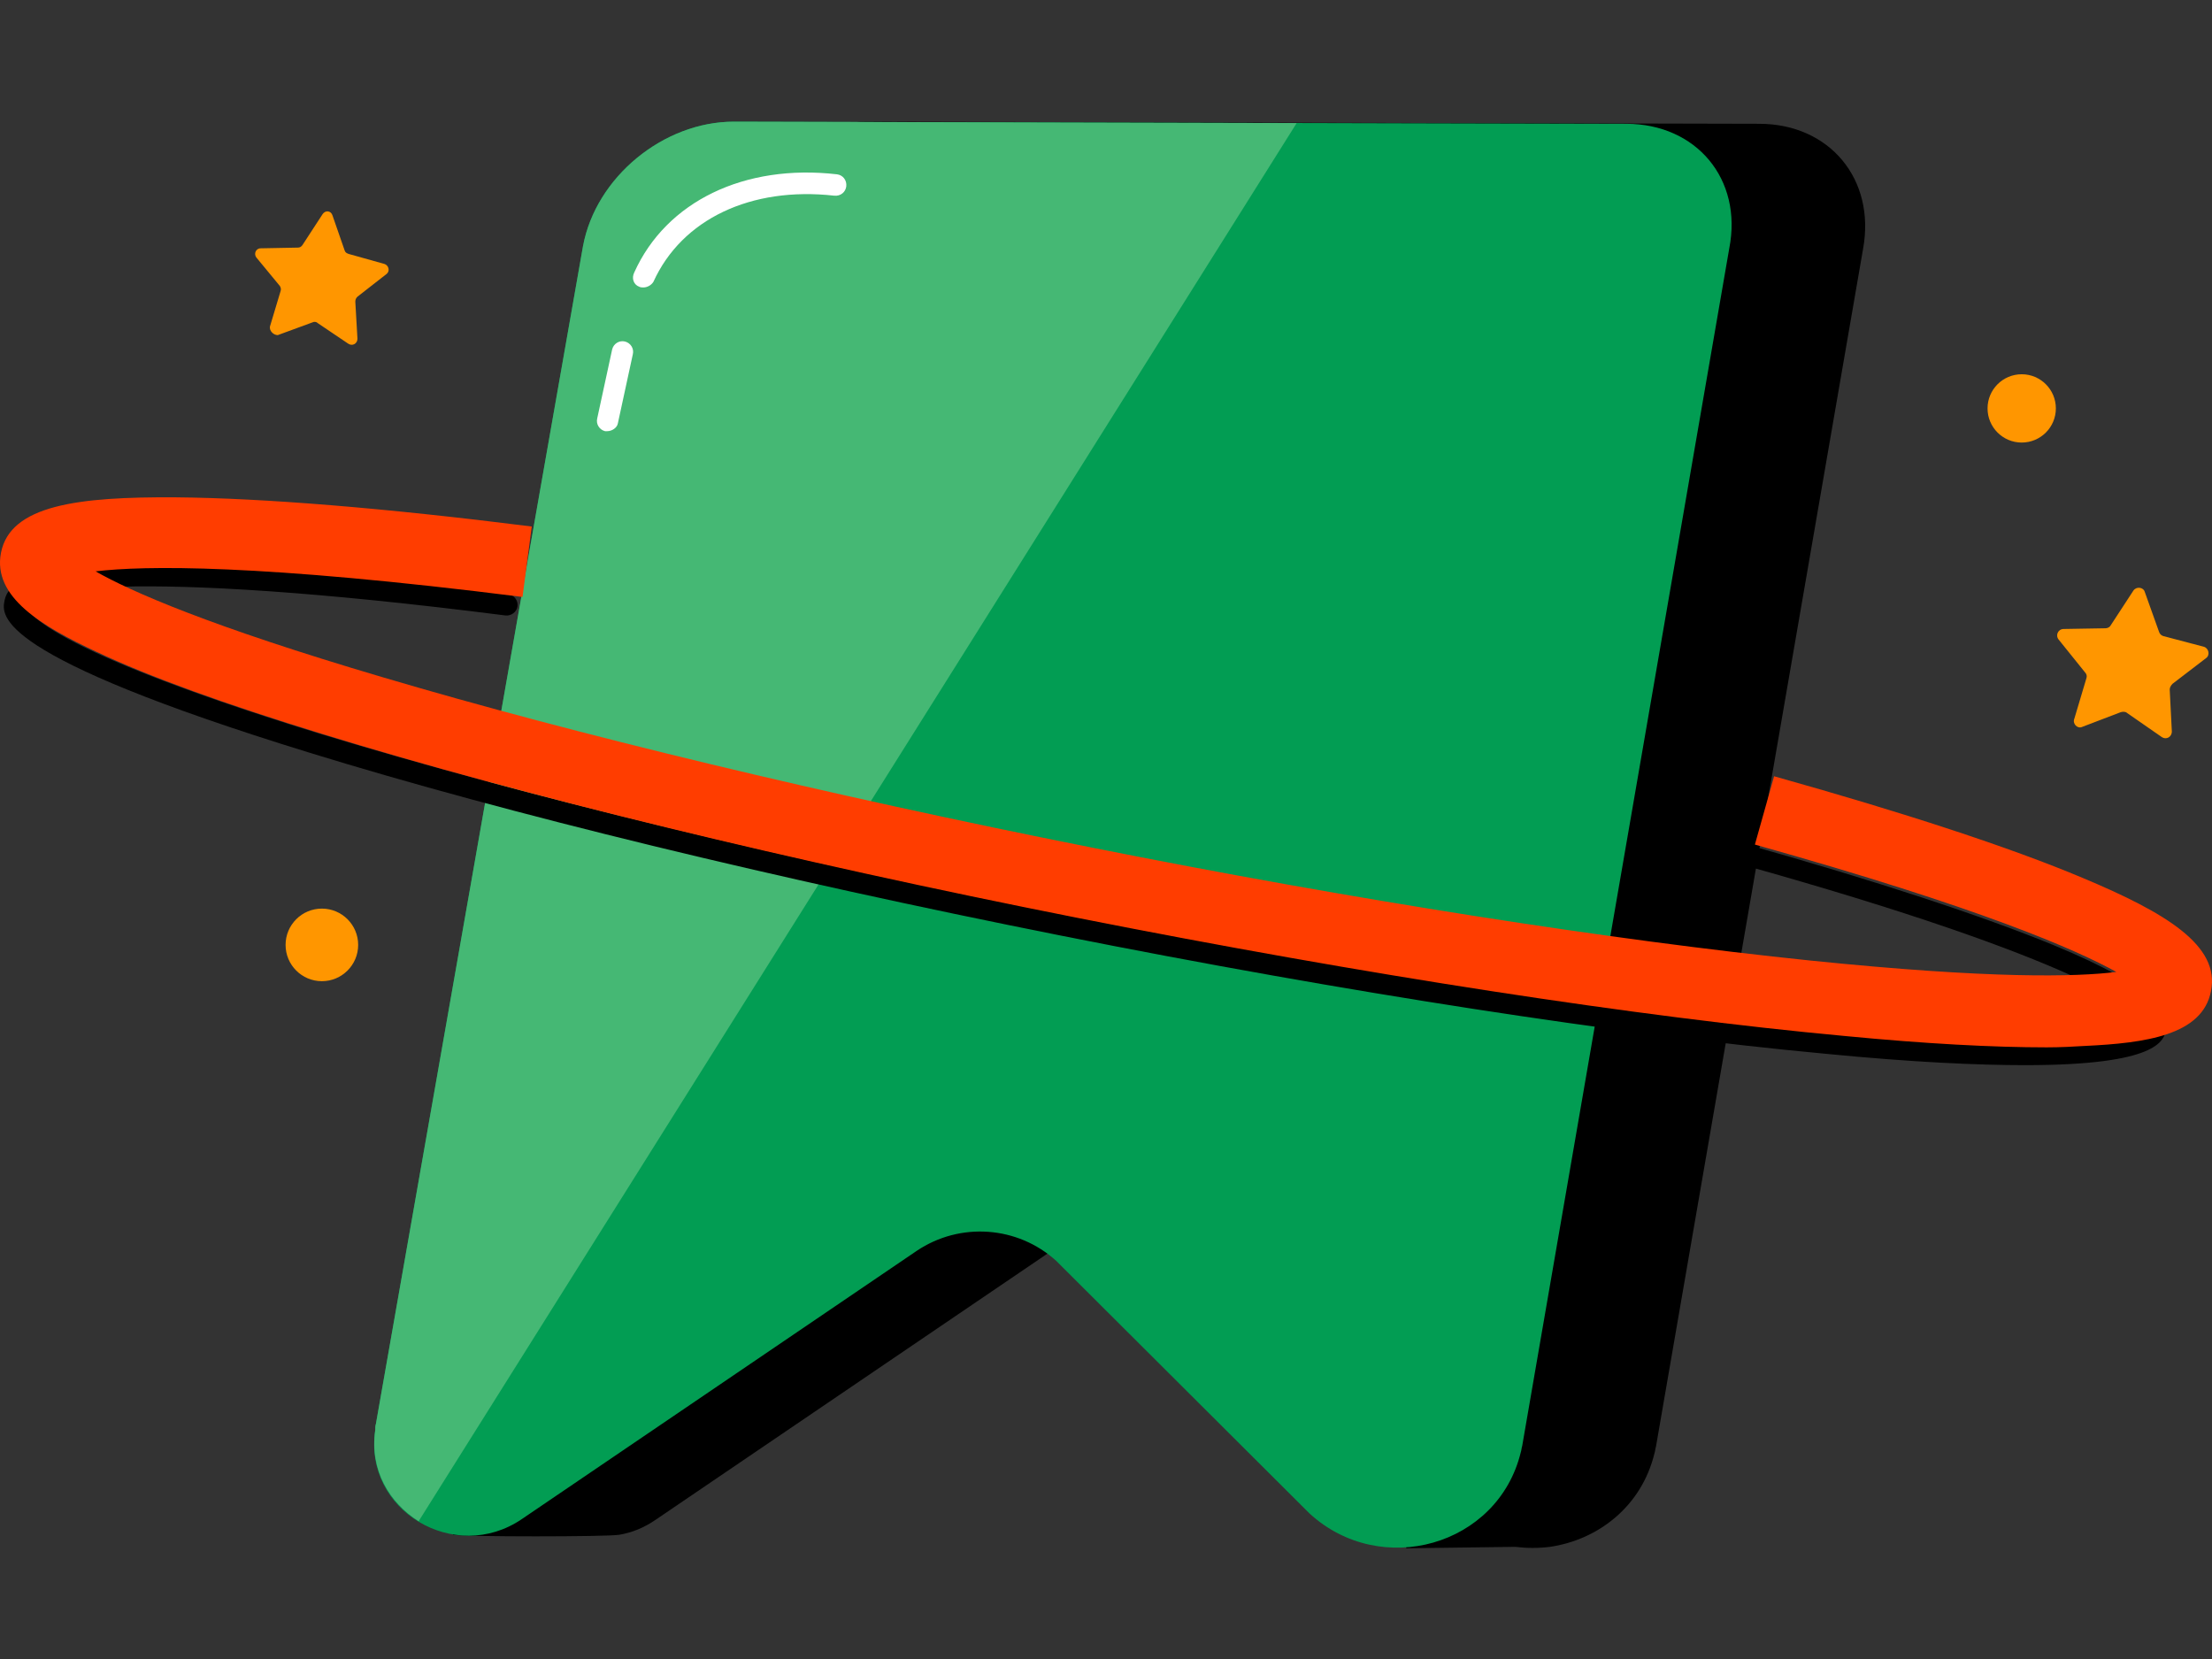 <svg width="160" height="120" viewBox="0 0 160 120" fill="none" xmlns="http://www.w3.org/2000/svg">
<rect x="0" y="0" width="160" height="120" fill="#333333" stroke="none"/>
<path d="M127.244 8.954L62.705 8.8C57.61 8.8 52.721 12.814 51.794 17.807L36.818 102.984C36.766 103.138 36.766 103.293 36.766 103.447C36.663 104.271 36.663 105.043 36.818 105.763L32.752 111.013C33.524 111.167 43.971 111.167 44.795 111.013C45.721 110.858 46.596 110.498 47.42 109.932L75.984 90.529C79.123 88.419 83.292 88.728 86.071 91.25L101.717 106.844V111.991L109.591 111.888C110.466 111.991 111.29 111.991 112.113 111.888C115.613 111.373 118.752 108.954 119.679 105.094C119.73 104.94 119.73 104.785 119.782 104.631L134.759 18.013C135.685 12.969 132.34 8.954 127.244 8.954Z" fill="black"/>
<path d="M37.744 109.881L66.308 90.478C69.447 88.368 73.616 88.676 76.395 91.198L94.717 109.469C99.864 114.204 108.356 111.836 110.003 105.043C110.055 104.888 110.055 104.734 110.106 104.58L125.083 17.961C126.061 12.969 122.715 8.954 117.62 8.954L53.081 8.8C47.986 8.8 43.096 12.814 42.17 17.807L27.193 102.984C27.142 103.138 27.142 103.293 27.142 103.447C26.267 109.263 32.906 113.174 37.744 109.881Z" fill="#029D53"/>
<path d="M53.081 8.8C47.986 8.8 43.096 12.814 42.17 17.807L27.193 102.984C27.142 103.138 27.142 103.293 27.142 103.447C26.73 106.329 28.171 108.697 30.281 110.035L93.791 8.903L53.081 8.8Z" fill="#45B874"/>
<path d="M46.236 20.74C46.339 20.792 46.442 20.792 46.545 20.792C46.802 20.792 47.111 20.637 47.265 20.38C49.324 15.851 54.316 13.483 60.338 14.153C60.801 14.204 61.161 13.895 61.213 13.483C61.264 13.02 60.955 12.66 60.544 12.609C53.853 11.837 48.191 14.564 45.876 19.711C45.67 20.123 45.824 20.586 46.236 20.74Z" fill="white"/>
<path d="M43.765 31.188H43.92C44.28 31.188 44.64 30.931 44.692 30.622L45.773 25.63C45.876 25.218 45.618 24.806 45.206 24.703C44.795 24.6 44.383 24.858 44.28 25.269L43.199 30.262C43.096 30.673 43.354 31.085 43.765 31.188Z" fill="white"/>
<path d="M146.493 77.045C143.045 77.045 138.361 76.839 132.031 76.221C117.105 74.832 97.445 71.795 76.756 67.678C56.066 63.56 36.766 58.877 22.407 54.451C-0.496 47.4 0.122 44.518 0.328 43.437C0.585 42.202 2.026 40.812 11.239 40.864C17.415 40.915 26.267 41.636 36.766 42.974C37.178 43.025 37.486 43.437 37.435 43.849C37.384 44.261 36.972 44.569 36.56 44.518C8.665 40.967 2.077 42.768 1.872 43.746C1.872 43.797 1.614 46.422 22.922 53.01C37.229 57.385 56.478 62.068 77.116 66.185C97.754 70.303 117.363 73.288 132.237 74.677C154.419 76.736 155.191 74.163 155.191 74.163C155.397 73.236 150.456 69.376 125.958 62.531C125.546 62.428 125.289 61.965 125.443 61.605C125.546 61.193 126.009 60.936 126.369 61.09C135.685 63.715 143.353 66.237 148.5 68.347C156.22 71.538 156.941 73.339 156.683 74.523C156.477 75.243 156.169 77.045 146.493 77.045Z" fill="black"/>
<path d="M148.037 75.758C144.177 75.758 139.288 75.501 133.42 74.935C118.392 73.545 98.732 70.509 77.939 66.391C57.147 62.274 37.795 57.539 23.385 53.113C16.334 50.951 10.775 48.944 6.967 47.143C3.004 45.29 -0.547 43.18 0.07 39.989C0.739 36.541 5.629 35.923 12.731 35.974C19.01 36.026 27.862 36.746 38.464 38.084L37.795 43.18C18.65 40.761 10.364 40.915 6.915 41.327C9.437 42.768 15.15 45.29 27.708 48.995C41.604 53.113 59.772 57.487 78.917 61.296C98.011 65.105 116.488 67.987 130.95 69.479C144.023 70.817 150.199 70.663 153.081 70.303C150.199 68.707 143.302 65.671 126.936 61.09L128.325 56.149C137.692 58.774 145.412 61.296 150.662 63.509C156.683 66.031 160.595 68.398 159.926 71.692C159.308 74.883 155.191 75.449 150.816 75.655C149.993 75.707 149.015 75.758 148.037 75.758Z" fill="#FF3D00"/>
<path fill-rule="evenodd" clip-rule="evenodd" d="M20.297 21.049L19.525 23.622C19.473 23.931 19.782 24.24 20.091 24.24L22.613 23.314C22.716 23.262 22.87 23.262 22.973 23.365L25.186 24.858C25.495 25.063 25.855 24.858 25.855 24.497L25.701 21.821C25.701 21.667 25.752 21.564 25.855 21.461L27.965 19.814C28.223 19.608 28.12 19.196 27.811 19.093L25.238 18.373C25.083 18.321 24.98 18.27 24.929 18.115L24.054 15.594C23.951 15.233 23.539 15.182 23.333 15.491L21.892 17.704C21.789 17.858 21.686 17.91 21.532 17.91L18.856 17.961C18.495 17.961 18.341 18.373 18.547 18.63L20.245 20.689C20.297 20.792 20.348 20.895 20.297 21.049ZM150.919 49.047L150.044 51.98C149.89 52.341 150.25 52.701 150.559 52.598L153.39 51.517C153.544 51.466 153.75 51.466 153.853 51.569L156.375 53.319C156.683 53.525 157.095 53.319 157.095 52.907L156.941 49.87C156.941 49.716 157.044 49.562 157.147 49.459L159.566 47.606C159.874 47.4 159.771 46.885 159.411 46.782L156.478 46.01C156.323 45.959 156.22 45.856 156.169 45.702L155.139 42.819C155.036 42.459 154.522 42.408 154.316 42.717L152.669 45.238C152.618 45.341 152.463 45.444 152.309 45.444L149.272 45.496C148.86 45.496 148.655 45.959 148.912 46.268L150.816 48.635C150.919 48.738 150.971 48.892 150.919 49.047ZM23.282 70.972C24.731 70.972 25.907 69.796 25.907 68.347C25.907 66.897 24.731 65.722 23.282 65.722C21.832 65.722 20.657 66.897 20.657 68.347C20.657 69.796 21.832 70.972 23.282 70.972ZM148.706 29.541C148.706 30.905 147.6 32.011 146.236 32.011C144.871 32.011 143.765 30.905 143.765 29.541C143.765 28.177 144.871 27.071 146.236 27.071C147.6 27.071 148.706 28.177 148.706 29.541Z" fill="#FF9600"/>
</svg>
